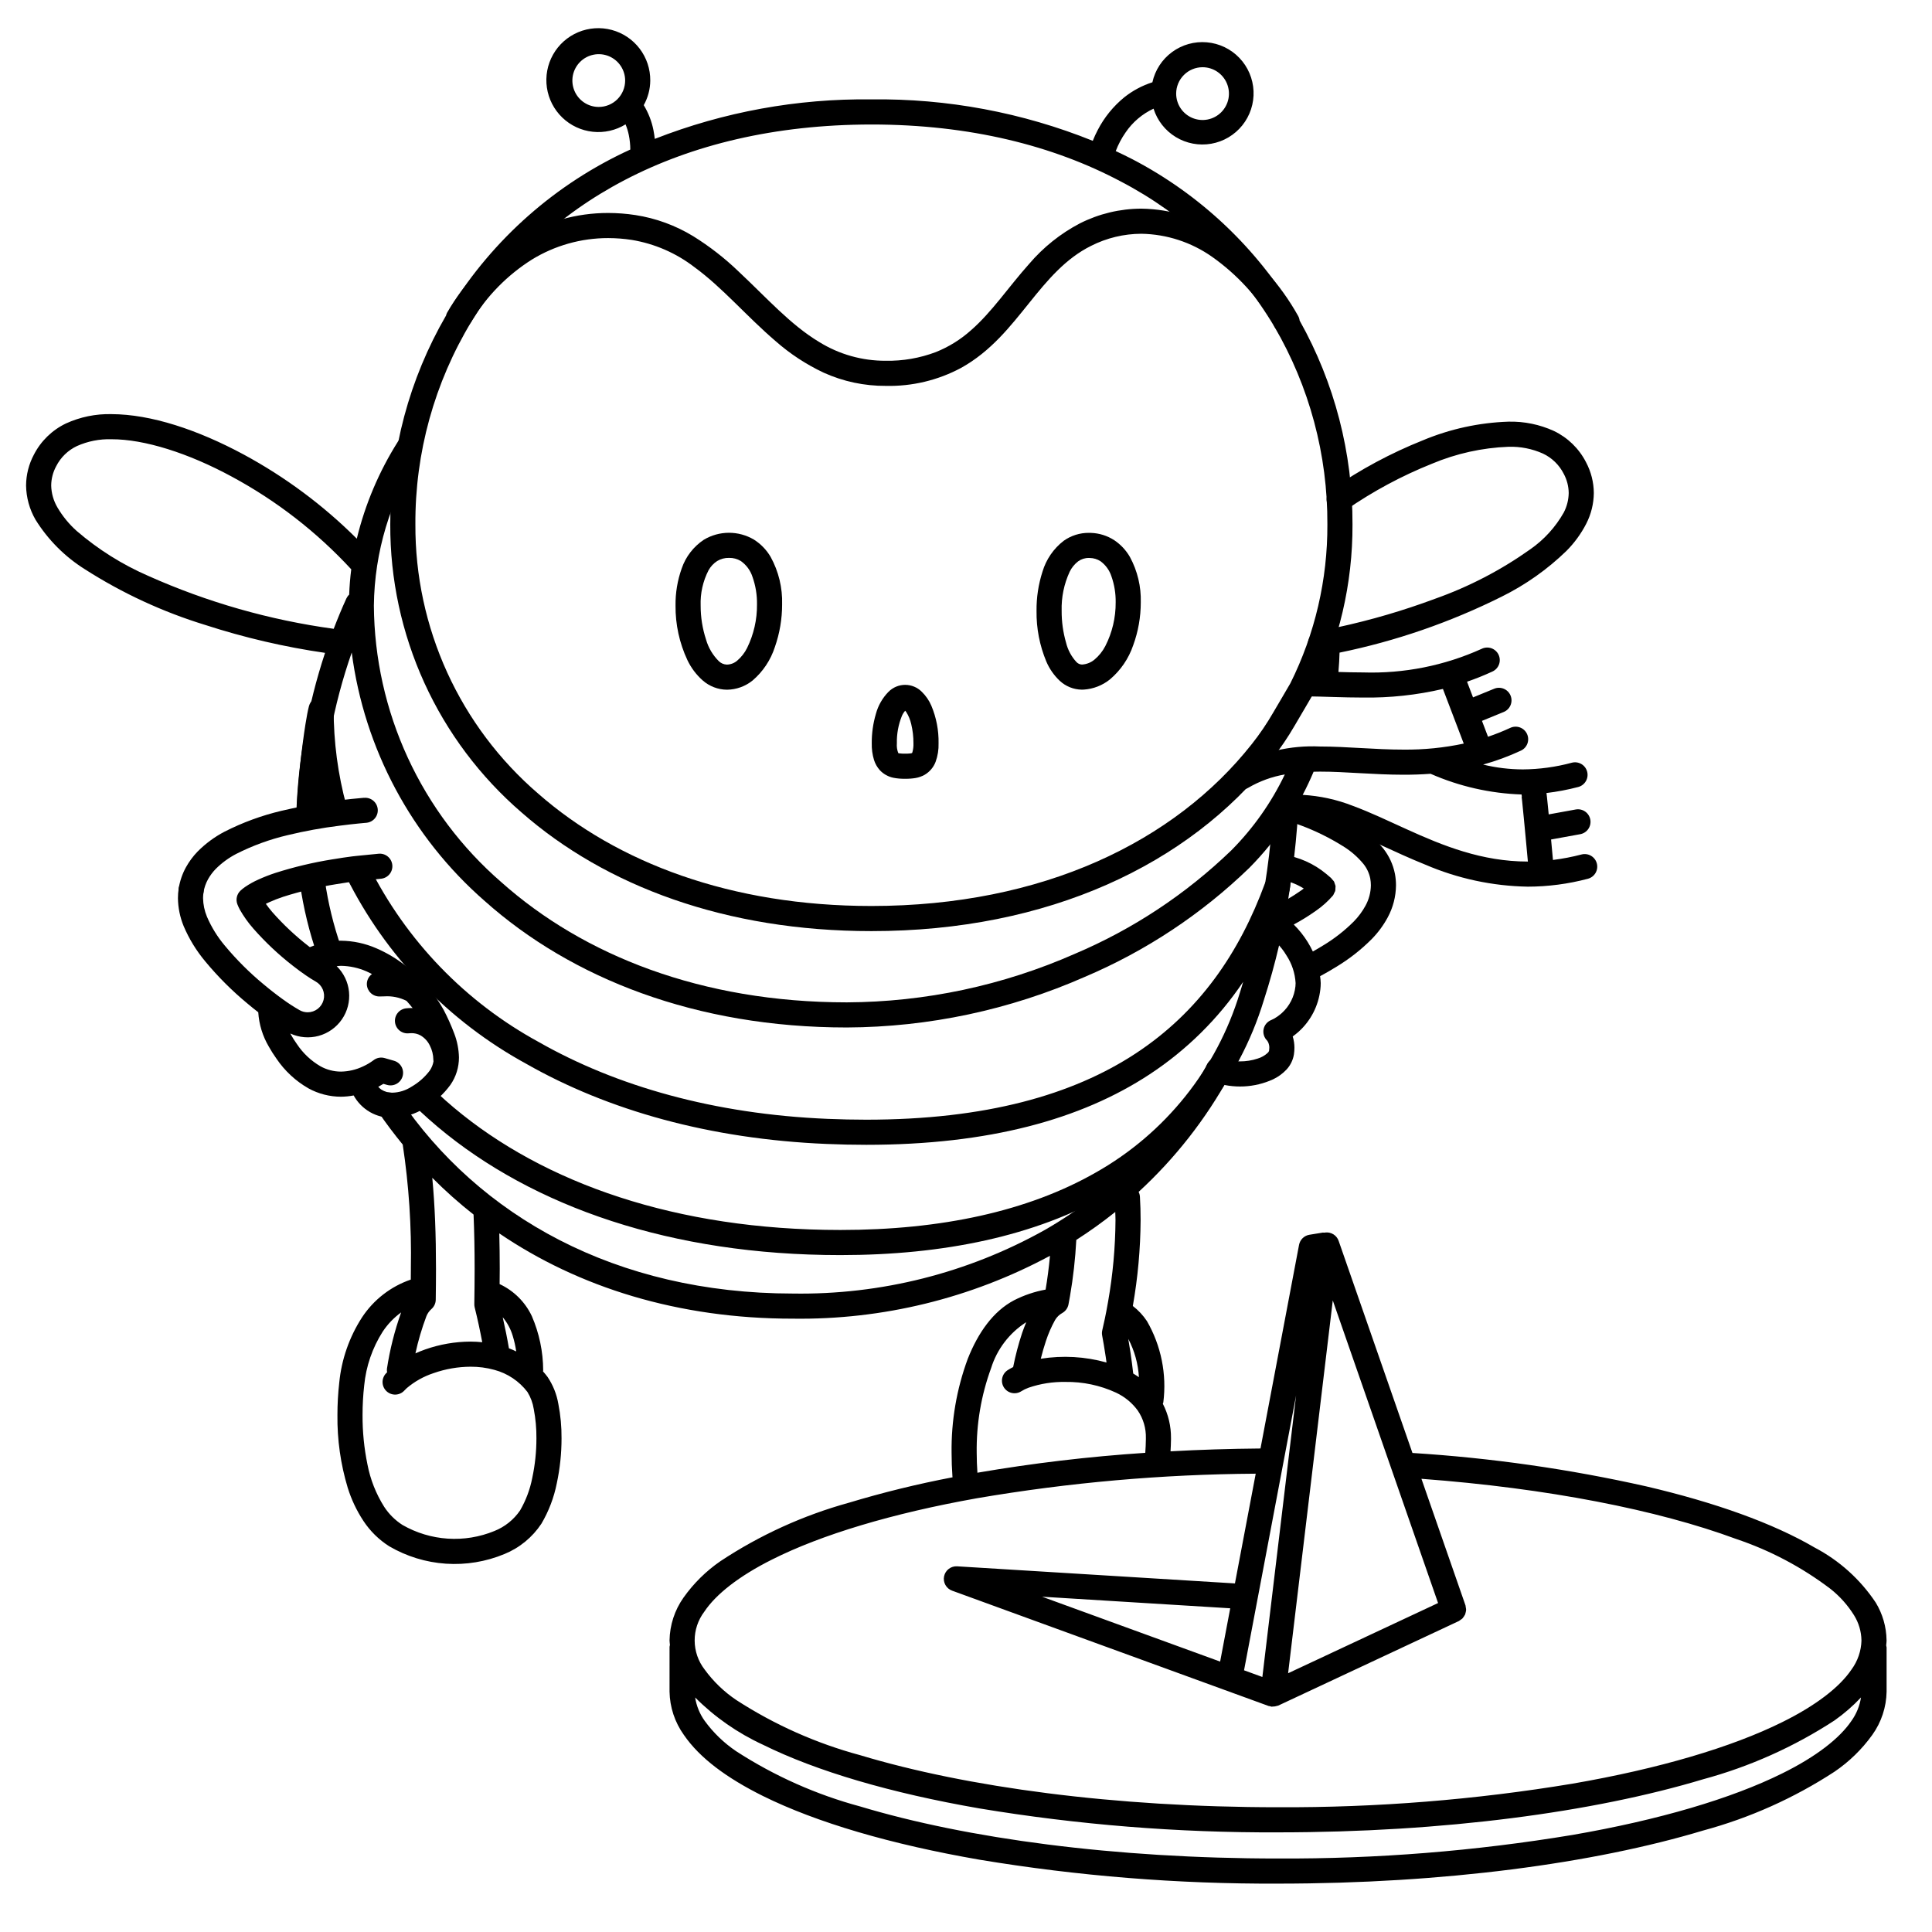 <svg width="200" height="200" viewBox="0 0 200 200" xmlns="http://www.w3.org/2000/svg"><g id="type=warning, mode=dark"><g id="Layer 11"><path id="Vector" d="M138.127 70.375C138.462 68.299 138.536 66.986 138.538 66.95C138.557 66.606 138.438 66.269 138.208 66.012C137.978 65.756 137.656 65.601 137.312 65.582C136.968 65.563 136.631 65.681 136.374 65.911C136.117 66.14 135.962 66.462 135.943 66.806L135.939 66.85C135.924 67.088 135.838 68.241 135.561 69.961C135.506 70.301 135.588 70.649 135.79 70.929C135.992 71.209 136.296 71.396 136.637 71.451C136.977 71.506 137.325 71.424 137.605 71.222C137.885 71.02 138.073 70.716 138.127 70.375L138.127 70.375Z"/><path id="Vector_2" d="M131.79 83.917C131.659 85.838 131.48 87.944 131.164 90.141C131.089 90.669 131.011 91.186 130.931 91.695C130.879 92.035 130.963 92.383 131.166 92.661C131.369 92.939 131.674 93.125 132.014 93.179C132.355 93.232 132.702 93.149 132.981 92.946C133.259 92.744 133.446 92.439 133.5 92.099C133.582 91.576 133.661 91.047 133.738 90.511C134.067 88.219 134.251 86.047 134.384 84.094C134.395 83.923 134.373 83.752 134.319 83.591C134.264 83.429 134.179 83.279 134.066 83.151C133.954 83.022 133.818 82.917 133.665 82.841C133.512 82.765 133.345 82.72 133.175 82.709C133.005 82.697 132.834 82.719 132.672 82.773C132.51 82.828 132.361 82.914 132.232 83.026C132.104 83.138 131.998 83.275 131.923 83.428C131.847 83.581 131.802 83.747 131.79 83.917L131.79 83.917Z"/><path id="Vector_3" d="M136.234 94.275L136.233 94.276L136.229 94.279L136.234 94.275Z"/><path id="Vector_4" d="M133.947 109.146L133.946 109.148V109.151L133.947 109.146Z"/><path id="Vector_5" d="M144.404 90.461L144.401 90.45L144.401 90.45C144.211 89.493 143.795 88.595 143.189 87.83L143.177 87.815C142.404 86.868 141.478 86.057 140.439 85.414L140.429 85.407C138.908 84.453 137.294 83.654 135.612 83.025L135.609 83.023C135.235 82.88 134.86 82.744 134.482 82.614C134.32 82.557 134.149 82.532 133.977 82.542C133.806 82.552 133.638 82.595 133.484 82.67C133.329 82.744 133.191 82.849 133.077 82.977C132.963 83.106 132.876 83.255 132.82 83.418C132.764 83.58 132.741 83.752 132.752 83.923C132.763 84.094 132.808 84.262 132.884 84.415C132.96 84.569 133.066 84.707 133.195 84.82C133.324 84.932 133.474 85.018 133.637 85.073C133.984 85.192 134.332 85.319 134.677 85.451C136.191 86.016 137.644 86.733 139.015 87.589C139.816 88.077 140.53 88.695 141.129 89.417C141.489 89.859 141.736 90.383 141.848 90.942C141.891 91.174 141.913 91.41 141.913 91.647C141.902 92.384 141.712 93.107 141.358 93.754C141.029 94.356 140.619 94.91 140.137 95.4C139.177 96.358 138.103 97.195 136.938 97.892C136.589 98.109 136.244 98.308 135.906 98.499C135.745 98.161 135.566 97.833 135.37 97.514C134.962 96.858 134.478 96.251 133.929 95.707C134.726 95.278 135.495 94.8 136.234 94.277C136.88 93.83 137.466 93.304 137.981 92.711L137.986 92.7L137.996 92.692C138.042 92.619 138.08 92.542 138.11 92.462C138.153 92.391 138.19 92.318 138.22 92.241C138.236 92.154 138.244 92.066 138.242 91.978C138.254 91.901 138.259 91.823 138.257 91.745C138.24 91.658 138.214 91.573 138.179 91.492C138.162 91.416 138.138 91.343 138.107 91.272C138.055 91.194 137.996 91.123 137.929 91.058C137.886 90.995 137.838 90.937 137.784 90.883L137.774 90.878L137.765 90.868C137.742 90.853 137.55 90.68 137.304 90.475C136.014 89.401 134.451 88.705 132.789 88.466C132.621 88.439 132.448 88.447 132.282 88.487C132.117 88.527 131.96 88.6 131.822 88.7C131.684 88.801 131.568 88.928 131.479 89.073C131.39 89.219 131.331 89.381 131.304 89.55C131.278 89.718 131.285 89.891 131.325 90.056C131.366 90.222 131.438 90.379 131.539 90.517C131.639 90.654 131.766 90.771 131.912 90.86C132.058 90.949 132.22 91.008 132.388 91.035H132.388C133.288 91.164 134.152 91.477 134.926 91.954C134.939 91.963 134.95 91.971 134.963 91.979C134.881 92.042 134.802 92.105 134.716 92.166L134.711 92.169C133.766 92.83 132.771 93.417 131.735 93.925C131.283 94.296 130.793 94.617 130.272 94.881C130.116 95.189 130.089 95.546 130.196 95.873C130.304 96.201 130.537 96.472 130.844 96.628H130.844C131.803 97.164 132.603 97.944 133.163 98.888C133.732 99.748 134.063 100.744 134.121 101.773C134.121 101.885 134.115 101.997 134.102 102.108C133.991 103.168 133.492 104.149 132.702 104.864C132.457 105.085 132.189 105.279 131.902 105.441C131.798 105.5 131.716 105.539 131.666 105.562L131.617 105.583L131.614 105.585L131.614 105.586C131.411 105.664 131.23 105.791 131.089 105.957C130.948 106.123 130.851 106.322 130.808 106.535C130.764 106.748 130.775 106.969 130.84 107.177C130.904 107.385 131.02 107.573 131.177 107.724L131.173 107.727C131.22 107.785 131.26 107.849 131.289 107.918C131.365 108.091 131.403 108.279 131.399 108.468C131.399 108.567 131.391 108.667 131.375 108.765L131.375 108.77C131.353 108.85 131.309 108.922 131.248 108.977C130.945 109.262 130.578 109.472 130.179 109.588C129.592 109.781 128.978 109.878 128.36 109.875C127.746 109.88 127.136 109.779 126.556 109.577C126.396 109.517 126.225 109.489 126.053 109.496C125.882 109.502 125.714 109.543 125.558 109.615C125.402 109.686 125.262 109.788 125.146 109.915C125.03 110.041 124.94 110.189 124.881 110.35C124.823 110.511 124.796 110.682 124.804 110.853C124.812 111.025 124.853 111.193 124.926 111.348C124.999 111.503 125.102 111.642 125.229 111.758C125.356 111.873 125.505 111.962 125.666 112.019C127.675 112.717 129.877 112.611 131.809 111.722C132.317 111.479 132.776 111.145 133.163 110.736C133.578 110.298 133.851 109.744 133.947 109.148C133.981 108.923 133.998 108.696 133.999 108.468C134 108.07 133.94 107.674 133.822 107.293C134.039 107.137 134.248 106.969 134.447 106.79C135.698 105.657 136.492 104.106 136.681 102.429L136.682 102.427C136.708 102.21 136.721 101.992 136.721 101.773C136.713 101.533 136.691 101.293 136.656 101.055C137.181 100.771 137.738 100.455 138.311 100.1L138.316 100.097C139.663 99.287 140.905 98.314 142.013 97.2L142.018 97.195C142.664 96.534 143.215 95.785 143.655 94.971C144.208 93.95 144.502 92.81 144.513 91.649V91.648C144.513 91.25 144.476 90.852 144.404 90.461Z"/><path id="Vector_6" d="M195.3 169.81C195.3 169.802 195.295 169.796 195.295 169.788C195.276 168.414 194.888 167.07 194.173 165.896C192.58 163.503 190.411 161.548 187.866 160.21C183.548 157.684 177.584 155.546 170.398 153.864C162.442 152.076 154.356 150.922 146.217 150.411L138.575 128.452C138.479 128.175 138.291 127.939 138.042 127.781C137.794 127.624 137.5 127.556 137.208 127.587C137.186 127.59 137.168 127.601 137.147 127.604C137.079 127.596 137.01 127.593 136.941 127.596L135.548 127.822C135.284 127.865 135.04 127.988 134.849 128.174C134.658 128.361 134.529 128.601 134.478 128.863L130.486 149.947C127.316 149.975 124.212 150.072 121.173 150.239C121.197 149.835 121.216 149.426 121.221 149.002V148.997L121.221 148.881C121.233 147.641 120.943 146.417 120.375 145.315C120.395 145.269 120.413 145.223 120.427 145.175C120.796 142.258 120.199 139.301 118.729 136.756L118.727 136.754C118.33 136.158 117.838 135.631 117.27 135.195C117.788 132.26 118.058 129.286 118.076 126.306C118.076 125.513 118.054 124.705 118.005 123.886C117.994 123.711 117.948 123.541 117.87 123.384C121.642 119.916 124.824 115.855 127.288 111.362C127.453 111.06 127.492 110.705 127.395 110.374C127.298 110.043 127.074 109.765 126.773 109.599C126.471 109.434 126.115 109.395 125.785 109.491C125.454 109.587 125.175 109.81 125.009 110.112L125.009 110.112C121.084 117.298 115.248 123.257 108.146 127.332C100.189 131.782 91.197 134.051 82.081 133.908C63.722 133.897 49.585 125.896 41.329 113.671C41.136 113.386 40.837 113.188 40.499 113.122C40.161 113.057 39.81 113.128 39.524 113.321C39.238 113.513 39.041 113.812 38.975 114.15C38.909 114.489 38.981 114.839 39.173 115.125C39.956 116.287 40.807 117.399 41.69 118.486C42.33 122.717 42.612 126.994 42.533 131.272L42.534 131.34H42.534C42.534 131.703 42.527 132.091 42.525 132.462C40.448 133.174 38.667 134.557 37.464 136.393C36.16 138.418 35.356 140.723 35.12 143.12C34.993 144.237 34.93 145.361 34.931 146.486C34.901 149.033 35.26 151.57 35.995 154.009C36.372 155.221 36.917 156.375 37.615 157.436C38.311 158.496 39.225 159.395 40.297 160.073C42.086 161.118 44.093 161.734 46.161 161.873C48.228 162.012 50.3 161.67 52.214 160.875C53.776 160.238 55.11 159.145 56.042 157.739L56.043 157.738C56.807 156.442 57.347 155.027 57.639 153.552C57.967 152.019 58.132 150.456 58.13 148.889C58.139 147.695 58.029 146.504 57.8 145.334C57.63 144.334 57.249 143.382 56.684 142.541L56.682 142.539C56.532 142.338 56.375 142.148 56.212 141.966C56.221 141.927 56.227 141.888 56.231 141.849L56.23 141.849C56.221 139.923 55.822 138.018 55.058 136.25C54.369 134.786 53.187 133.611 51.72 132.929C51.724 132.4 51.733 131.861 51.733 131.34C51.733 130.097 51.716 128.881 51.687 127.68C59.888 133.255 70.199 136.515 82.081 136.508C91.362 136.637 100.522 134.397 108.695 129.999C108.575 131.285 108.412 132.481 108.241 133.499C107.102 133.707 106.001 134.08 104.97 134.606C102.824 135.74 101.261 137.935 100.177 140.678C99.028 143.795 98.462 147.096 98.508 150.417C98.508 151.21 98.537 152.015 98.595 152.831V152.828C98.597 152.863 98.607 152.895 98.609 152.929C94.99 153.619 91.41 154.497 87.882 155.56C83.158 156.864 78.669 158.906 74.582 161.61C73.094 162.634 71.798 163.913 70.754 165.388C69.84 166.684 69.337 168.225 69.311 169.81C69.311 169.969 69.34 170.123 69.351 170.28C69.332 170.344 69.319 170.408 69.312 170.474L69.311 175.118C69.338 176.724 69.854 178.285 70.789 179.592C72.438 182.001 75.246 184.063 78.966 185.914C84.55 188.678 92.246 190.929 101.375 192.512C111.597 194.209 121.944 195.038 132.306 194.992C149.451 194.99 164.97 192.907 176.305 189.497C181.13 188.193 185.72 186.137 189.906 183.407C191.425 182.375 192.751 181.084 193.822 179.592C194.757 178.285 195.273 176.724 195.3 175.118V170.54C195.292 170.468 195.277 170.396 195.257 170.326C195.269 170.154 195.3 169.984 195.3 169.81ZM44.141 136.252C44.257 135.962 44.441 135.703 44.676 135.498C44.81 135.378 44.917 135.232 44.992 135.068C45.066 134.905 45.106 134.728 45.108 134.548C45.123 133.459 45.134 132.385 45.134 131.34L45.133 131.306H45.133V131.272C45.133 127.895 45.022 124.793 44.748 121.924C46.094 123.279 47.522 124.55 49.023 125.731C49.099 127.54 49.133 129.406 49.133 131.341C49.133 132.536 49.119 133.765 49.101 135.014C49.1 135.126 49.113 135.238 49.14 135.347C49.452 136.596 49.702 137.787 49.922 138.946C49.518 138.907 49.113 138.882 48.71 138.882C47.113 138.888 45.529 139.162 44.023 139.692C43.673 139.816 43.334 139.952 43.005 140.1C43.289 138.791 43.669 137.505 44.141 136.252ZM53.086 138.317C53.244 138.834 53.362 139.364 53.438 139.9C53.19 139.78 52.939 139.671 52.684 139.574C52.508 138.538 52.288 137.461 52.041 136.36C52.521 136.933 52.877 137.599 53.086 138.317ZM54.6 144.097C54.933 144.636 55.155 145.236 55.254 145.862C55.447 146.859 55.539 147.873 55.53 148.889C55.532 150.269 55.387 151.646 55.099 152.996C54.869 154.179 54.444 155.314 53.84 156.357C53.185 157.319 52.256 158.063 51.173 158.492C49.645 159.119 47.994 159.388 46.346 159.279C44.698 159.17 43.097 158.686 41.665 157.863C40.907 157.378 40.261 156.737 39.77 155.983C38.924 154.641 38.336 153.153 38.038 151.595C37.692 149.914 37.522 148.202 37.531 146.486C37.53 145.461 37.587 144.436 37.702 143.417C37.893 141.436 38.549 139.528 39.618 137.849C40.132 137.077 40.778 136.403 41.526 135.858C40.85 137.752 40.358 139.707 40.055 141.695C40.043 141.817 40.049 141.94 40.072 142.061C40.028 142.106 39.981 142.148 39.938 142.195C39.824 142.321 39.735 142.469 39.678 142.63C39.62 142.791 39.595 142.961 39.603 143.132C39.62 143.476 39.773 143.8 40.028 144.031C40.284 144.263 40.621 144.383 40.965 144.367C41.309 144.35 41.633 144.197 41.865 143.941C41.935 143.864 42.003 143.796 42.1 143.706C42.919 143.01 43.866 142.48 44.887 142.145C46.116 141.712 47.408 141.488 48.71 141.482C49.545 141.476 50.376 141.586 51.181 141.808C52.543 142.172 53.745 142.977 54.6 144.097ZM137.969 134.621L148.869 165.946L133.345 173.213L137.969 134.621ZM134.172 144.452L130.68 173.6L128.783 172.909L134.172 144.452ZM117.899 142.567C117.707 142.434 117.512 142.308 117.311 142.189C117.226 141.437 117.131 140.722 117.036 140.079V140.077C116.954 139.523 116.873 139.031 116.799 138.601C117.446 139.829 117.822 141.181 117.899 142.567ZM108.277 138.809C108.523 138.061 108.839 137.338 109.22 136.649C109.4 136.343 109.66 136.091 109.971 135.92C110.136 135.826 110.278 135.699 110.388 135.545C110.498 135.392 110.573 135.216 110.609 135.03C110.66 134.764 110.712 134.483 110.765 134.178L110.765 134.177C111.098 132.251 111.316 130.308 111.418 128.356C112.812 127.463 114.159 126.497 115.451 125.462C115.458 125.742 115.476 126.028 115.476 126.305C115.457 129.141 115.2 131.969 114.706 134.761C114.481 136.059 114.258 137.073 114.107 137.709C114.065 137.886 114.061 138.07 114.094 138.249C114.192 138.771 114.327 139.538 114.464 140.459V140.458C114.491 140.645 114.519 140.849 114.546 141.046C112.332 140.427 110.011 140.294 107.741 140.657C107.904 140.013 108.081 139.39 108.277 138.809V138.809ZM102.598 141.628C103.204 139.687 104.469 138.019 106.173 136.911C106.191 136.901 106.214 136.895 106.232 136.886C106.086 137.241 105.945 137.598 105.818 137.964L105.815 137.973C105.43 139.134 105.118 140.318 104.882 141.518C104.688 141.613 104.499 141.72 104.317 141.836C104.027 142.023 103.823 142.317 103.751 142.654C103.678 142.991 103.742 143.344 103.929 143.633C104.116 143.923 104.41 144.127 104.747 144.199C105.084 144.272 105.437 144.208 105.726 144.021C105.961 143.874 106.211 143.752 106.471 143.658L106.484 143.653C107.705 143.236 108.988 143.035 110.278 143.057C112.093 143.028 113.891 143.408 115.538 144.17C116.427 144.588 117.196 145.221 117.777 146.013C118.353 146.856 118.649 147.86 118.621 148.881L118.621 148.979V148.975C118.616 149.472 118.592 149.943 118.558 150.397C112.734 150.78 106.934 151.467 101.181 152.455C101.136 151.767 101.108 151.086 101.108 150.417C101.063 147.421 101.568 144.442 102.598 141.628L102.598 141.628ZM191.671 178.13C190.444 179.953 187.985 181.861 184.491 183.584C179.255 186.182 171.75 188.402 162.793 189.95C152.717 191.621 142.519 192.438 132.306 192.392C115.377 192.394 100.049 190.319 89.056 187.007C84.503 185.782 80.17 183.852 76.213 181.289C74.946 180.435 73.838 179.366 72.94 178.13C72.431 177.415 72.096 176.591 71.962 175.723C73.989 177.753 76.361 179.406 78.966 180.607C84.55 183.371 92.246 185.622 101.375 187.205C111.597 188.902 121.944 189.731 132.306 189.685C149.45 189.683 164.969 187.6 176.305 184.19C181.13 182.885 185.719 180.83 189.906 178.1C190.898 177.4 191.818 176.602 192.649 175.718C192.516 176.587 192.181 177.414 191.671 178.13ZM191.671 172.823C190.444 174.646 187.985 176.554 184.491 178.277C179.255 180.875 171.75 183.095 162.793 184.643C152.717 186.314 142.519 187.131 132.306 187.085C115.377 187.087 100.049 185.012 89.056 181.7C84.503 180.475 80.17 178.545 76.213 175.981C74.946 175.128 73.838 174.059 72.94 172.823C72.278 171.967 71.916 170.917 71.911 169.834C71.906 168.752 72.259 167.699 72.913 166.837C74.109 165.038 76.505 163.154 79.915 161.446C85.026 158.872 92.362 156.66 101.132 155.098C110.667 153.469 120.319 152.618 129.992 152.556L127.84 163.915L99.084 162.145C98.772 162.125 98.463 162.219 98.215 162.409C97.967 162.598 97.795 162.871 97.731 163.177C97.667 163.483 97.716 163.802 97.868 164.075C98.02 164.348 98.265 164.557 98.559 164.664L131.33 176.605C131.38 176.615 131.43 176.623 131.481 176.628C131.527 176.646 131.573 176.661 131.621 176.674C131.656 176.678 131.689 176.664 131.725 176.666C131.896 176.666 132.066 176.639 132.229 176.585C132.261 176.573 132.295 176.575 132.326 176.561L151.033 167.804C151.087 167.77 151.138 167.732 151.186 167.691C151.261 167.646 151.331 167.594 151.396 167.536C151.501 167.409 151.593 167.272 151.67 167.127C151.698 167.05 151.719 166.971 151.732 166.891C151.754 166.81 151.767 166.728 151.771 166.644C151.768 166.559 151.757 166.475 151.737 166.392C151.733 166.327 151.724 166.263 151.71 166.199L147.147 153.085C160.203 154.062 171.596 156.304 179.722 159.312C183.239 160.492 186.541 162.239 189.495 164.484C190.457 165.247 191.282 166.17 191.931 167.213C192.417 167.994 192.682 168.891 192.697 169.81L192.699 169.821C192.67 170.903 192.311 171.95 191.671 172.823ZM127.353 166.49L126.308 172.007L107.874 165.291L127.353 166.49Z"/><path id="Vector_7" d="M33.626 91.121C33.602 90.952 33.545 90.789 33.458 90.642C33.371 90.495 33.256 90.366 33.12 90.263C32.983 90.161 32.827 90.086 32.661 90.044C32.496 90.001 32.324 89.992 32.154 90.016C31.985 90.04 31.822 90.098 31.675 90.185C31.528 90.272 31.4 90.388 31.297 90.525C31.195 90.662 31.121 90.818 31.079 90.983C31.037 91.149 31.028 91.322 31.053 91.491H31.052C31.413 94.014 32.017 96.496 32.856 98.902C32.97 99.227 33.209 99.493 33.519 99.642C33.83 99.792 34.187 99.812 34.512 99.698C34.837 99.584 35.104 99.346 35.254 99.036C35.403 98.726 35.424 98.369 35.311 98.044C34.526 95.796 33.962 93.478 33.626 91.121Z"/><path id="Vector_8" d="M35.867 83.425L35.867 83.425C34.98 80.165 34.535 76.802 34.541 73.425C34.541 73.109 34.426 72.804 34.218 72.566C34.009 72.329 33.721 72.176 33.407 72.136C33.094 72.095 32.776 72.171 32.514 72.347C32.252 72.524 32.064 72.79 31.984 73.096C31.861 73.57 31.741 74.211 31.614 75.01C31.236 77.395 30.824 81.109 30.685 84.131C30.677 84.302 30.703 84.472 30.761 84.633C30.819 84.793 30.908 84.941 31.023 85.067C31.139 85.193 31.277 85.296 31.432 85.368C31.587 85.44 31.754 85.482 31.924 85.49C32.095 85.497 32.266 85.471 32.426 85.413C32.587 85.355 32.734 85.266 32.86 85.151C32.986 85.036 33.089 84.897 33.161 84.743C33.233 84.588 33.275 84.421 33.283 84.25C33.288 84.132 33.298 84.002 33.304 83.88C33.324 83.956 33.338 84.034 33.358 84.11C33.45 84.442 33.669 84.725 33.968 84.895C34.268 85.066 34.623 85.111 34.955 85.02C35.287 84.929 35.57 84.71 35.741 84.411C35.912 84.112 35.957 83.757 35.867 83.425L35.867 83.425Z"/><path id="Vector_9" d="M132.456 90.358C132.156 90.315 131.852 90.38 131.595 90.54C131.339 90.701 131.148 90.947 131.055 91.235C131.027 91.276 131.001 91.318 130.977 91.362H130.977C128.305 98.665 124.121 104.738 117.578 109.044C111.033 113.346 102.046 115.908 89.68 115.91C88.378 115.91 87.04 115.881 85.664 115.824C73.948 115.332 63.831 112.457 55.774 107.872C48.183 103.739 42.044 97.375 38.187 89.64C38.037 89.329 37.771 89.09 37.446 88.976C37.12 88.862 36.763 88.881 36.452 89.03C36.142 89.18 35.903 89.446 35.788 89.771C35.674 90.096 35.694 90.454 35.843 90.765C39.929 98.977 46.437 105.737 54.489 110.131C62.953 114.948 73.479 117.914 85.555 118.421C86.966 118.481 88.341 118.51 89.68 118.51C102.394 118.511 111.931 115.868 119.006 111.216C122.839 108.7 126.132 105.444 128.692 101.64C128.577 102.012 128.476 102.388 128.354 102.758L128.351 102.765C125.957 110.664 120.607 117.336 113.417 121.389C106.388 125.4 97.399 127.328 86.999 127.327C85.948 127.327 84.883 127.307 83.804 127.268C67.319 126.671 54.054 121.366 45.279 113.15C45.154 113.032 45.008 112.941 44.848 112.881C44.688 112.82 44.518 112.792 44.347 112.797C44.176 112.803 44.008 112.842 43.852 112.913C43.697 112.983 43.556 113.084 43.44 113.209C43.323 113.333 43.232 113.48 43.172 113.64C43.111 113.8 43.084 113.97 43.09 114.141C43.095 114.312 43.135 114.48 43.206 114.636C43.277 114.791 43.377 114.931 43.502 115.048L43.502 115.048C52.833 123.778 66.726 129.252 83.71 129.867C84.819 129.907 85.916 129.927 86.999 129.927C97.713 129.926 107.151 127.952 114.704 123.648C122.454 119.272 128.224 112.085 130.822 103.573C132.061 99.745 132.973 95.819 133.548 91.836C133.599 91.495 133.513 91.148 133.308 90.871C133.103 90.593 132.797 90.409 132.456 90.358Z"/><path id="Vector_10" d="M130.822 103.575L130.825 103.568L130.823 103.573L130.822 103.575Z"/><path id="Vector_11" d="M134.157 32.485C130.109 25.684 124.248 20.144 117.23 16.485C116.67 16.187 116.081 15.918 115.501 15.64C115.761 14.957 116.103 14.309 116.521 13.71C117.246 12.644 118.246 11.793 119.415 11.249C119.801 12.476 120.62 13.521 121.719 14.188C122.819 14.856 124.123 15.101 125.39 14.878C126.657 14.655 127.799 13.979 128.604 12.976C129.409 11.973 129.822 10.711 129.766 9.426C129.709 8.141 129.188 6.921 128.298 5.992C127.408 5.063 126.211 4.49 124.929 4.379C123.648 4.268 122.37 4.626 121.333 5.388C120.296 6.149 119.572 7.262 119.295 8.518C118.238 8.856 117.25 9.384 116.381 10.076C115.248 11.002 114.316 12.149 113.643 13.448C113.449 13.815 113.276 14.192 113.124 14.578C105.845 11.646 98.057 10.188 90.21 10.288C82.541 10.192 74.925 11.581 67.783 14.377C67.752 14.102 67.712 13.805 67.645 13.474C67.465 12.559 67.124 11.683 66.64 10.886C67.076 10.108 67.309 9.232 67.315 8.34C67.325 7.148 66.939 5.986 66.217 5.037C65.495 4.088 64.478 3.406 63.326 3.098C62.174 2.79 60.952 2.873 59.853 3.335C58.754 3.797 57.839 4.611 57.253 5.65C56.667 6.688 56.443 7.892 56.615 9.072C56.788 10.252 57.348 11.341 58.207 12.168C59.066 12.995 60.175 13.513 61.361 13.64C62.546 13.768 63.741 13.498 64.756 12.873C64.906 13.234 65.02 13.609 65.097 13.992C65.194 14.473 65.245 14.962 65.249 15.453L65.249 15.481C57.551 19.002 51.064 24.717 46.6 31.909C46.422 32.203 46.367 32.556 46.448 32.89C46.529 33.225 46.739 33.514 47.032 33.693C47.326 33.873 47.679 33.929 48.014 33.849C48.348 33.769 48.638 33.559 48.818 33.266L48.818 33.266C56.123 21.354 70.105 12.903 90.21 12.888C100.41 12.889 109.037 15.079 116.011 18.781C122.606 22.215 128.114 27.418 131.918 33.806C132.094 34.102 132.379 34.315 132.713 34.4C133.046 34.485 133.399 34.435 133.695 34.26C133.991 34.086 134.206 33.801 134.293 33.468C134.379 33.136 134.331 32.782 134.157 32.485ZM124.489 6.959C125.029 6.959 125.557 7.119 126.006 7.42C126.455 7.72 126.805 8.147 127.012 8.646C127.218 9.145 127.272 9.694 127.167 10.224C127.061 10.754 126.801 11.24 126.419 11.622C126.037 12.004 125.55 12.264 125.02 12.37C124.49 12.475 123.941 12.421 123.442 12.214C122.943 12.007 122.516 11.657 122.216 11.208C121.916 10.758 121.756 10.23 121.756 9.69C121.757 8.966 122.046 8.272 122.558 7.76C123.07 7.247 123.764 6.96 124.489 6.959L124.489 6.959ZM61.983 11.071C61.443 11.071 60.914 10.911 60.465 10.611C60.016 10.31 59.666 9.884 59.46 9.385C59.253 8.885 59.199 8.336 59.304 7.806C59.41 7.277 59.67 6.79 60.052 6.408C60.434 6.026 60.921 5.766 61.451 5.661C61.981 5.555 62.53 5.609 63.029 5.816C63.528 6.023 63.955 6.373 64.255 6.822C64.555 7.272 64.715 7.8 64.715 8.34C64.714 9.064 64.426 9.758 63.914 10.271C63.401 10.783 62.707 11.07 61.983 11.071Z"/><path id="Vector_12" d="M78.043 55.857C77.257 55.394 76.362 55.15 75.45 55.153C74.537 55.156 73.643 55.405 72.861 55.874C71.788 56.586 70.981 57.634 70.567 58.854C70.129 60.087 69.913 61.388 69.931 62.697C69.914 64.641 70.333 66.564 71.156 68.325C71.537 69.131 72.079 69.852 72.748 70.442C73.439 71.048 74.324 71.388 75.243 71.399H75.267C76.228 71.386 77.157 71.051 77.905 70.447C78.982 69.527 79.782 68.325 80.216 66.977C80.713 65.559 80.966 64.068 80.964 62.566C81.013 60.853 80.604 59.157 79.779 57.655C79.353 56.925 78.757 56.308 78.043 55.857ZM77.341 67.074C77.089 67.583 76.735 68.034 76.302 68.4C76.007 68.65 75.636 68.79 75.251 68.799H75.243C74.936 68.788 74.644 68.665 74.422 68.453C73.79 67.83 73.33 67.055 73.087 66.201C72.717 65.07 72.529 63.887 72.531 62.697C72.485 61.426 72.766 60.165 73.348 59.034C73.562 58.65 73.866 58.323 74.234 58.082C74.607 57.855 75.037 57.741 75.473 57.753C75.897 57.742 76.316 57.852 76.68 58.071C77.254 58.47 77.68 59.045 77.895 59.71C78.221 60.626 78.38 61.594 78.364 62.566C78.379 64.128 78.029 65.672 77.341 67.074L77.341 67.074Z"/><path id="Vector_13" d="M116.971 57.661C116.57 56.963 116.014 56.367 115.345 55.92C114.625 55.454 113.792 55.193 112.935 55.165L112.726 55.161C111.791 55.153 110.877 55.441 110.115 55.982C109.064 56.791 108.295 57.911 107.917 59.182C107.495 60.492 107.288 61.86 107.302 63.236C107.277 65.036 107.622 66.822 108.316 68.484C108.635 69.233 109.106 69.909 109.698 70.47C110.321 71.054 111.141 71.383 111.995 71.393L112.193 71.387L112.195 71.387C113.182 71.322 114.124 70.955 114.895 70.336C116.008 69.397 116.843 68.172 117.31 66.793C117.829 65.372 118.094 63.87 118.093 62.357C118.138 60.721 117.751 59.101 116.971 57.661ZM114.422 66.882C114.143 67.422 113.758 67.9 113.291 68.289C112.936 68.583 112.498 68.759 112.038 68.792L111.995 68.793C111.782 68.784 111.581 68.692 111.436 68.536C110.912 67.971 110.542 67.281 110.359 66.532C110.05 65.461 109.896 64.351 109.902 63.236C109.862 61.839 110.147 60.451 110.734 59.183C110.94 58.759 111.244 58.389 111.619 58.102C111.941 57.872 112.33 57.752 112.726 57.761L112.828 57.763C113.217 57.77 113.596 57.886 113.923 58.097C114.455 58.486 114.851 59.032 115.054 59.66C115.359 60.526 115.508 61.439 115.494 62.357C115.505 63.93 115.138 65.482 114.422 66.882Z"/><path id="Vector_14" d="M95.427 71.617C95.202 71.389 94.933 71.207 94.637 71.084C94.341 70.96 94.023 70.896 93.702 70.896C93.381 70.896 93.063 70.96 92.767 71.084C92.471 71.207 92.202 71.389 91.976 71.617C91.351 72.255 90.9 73.044 90.67 73.907C90.379 74.893 90.236 75.916 90.244 76.944C90.229 77.531 90.309 78.118 90.48 78.68C90.603 79.067 90.806 79.424 91.077 79.727C91.453 80.13 91.945 80.405 92.485 80.515C92.886 80.593 93.294 80.627 93.702 80.617C94.061 80.624 94.42 80.599 94.774 80.541C95.108 80.485 95.429 80.37 95.724 80.204C96.242 79.898 96.641 79.426 96.854 78.864C97.077 78.249 97.181 77.597 97.16 76.944C97.184 75.607 96.929 74.281 96.411 73.049C96.18 72.512 95.846 72.025 95.427 71.617ZM94.457 77.852L94.415 77.953L94.413 77.956C94.362 77.975 94.309 77.987 94.255 77.992C94.071 78.012 93.887 78.021 93.702 78.017C93.497 78.023 93.291 78.012 93.087 77.985L92.994 77.962L92.99 77.961C92.863 77.638 92.813 77.29 92.844 76.944C92.822 75.979 92.998 75.019 93.359 74.124C93.443 73.924 93.559 73.738 93.703 73.575C93.743 73.616 93.78 73.66 93.812 73.707C94.056 74.093 94.231 74.518 94.33 74.964C94.487 75.612 94.564 76.277 94.56 76.944C94.572 77.25 94.537 77.556 94.457 77.852L94.457 77.852Z"/><path id="Vector_15" d="M19.782 92.175H21.082V92.173C21.083 92.002 21.049 91.833 20.984 91.675C20.919 91.516 20.824 91.373 20.703 91.252C20.582 91.131 20.439 91.034 20.281 90.969C20.123 90.903 19.953 90.87 19.782 90.87C19.611 90.87 19.442 90.903 19.284 90.969C19.126 91.034 18.983 91.131 18.862 91.252C18.741 91.373 18.645 91.516 18.58 91.675C18.515 91.833 18.482 92.002 18.482 92.173V92.175C18.482 92.346 18.515 92.516 18.58 92.674C18.645 92.832 18.741 92.976 18.862 93.097C18.983 93.218 19.126 93.314 19.284 93.379C19.442 93.445 19.611 93.479 19.782 93.479C19.953 93.479 20.123 93.445 20.281 93.379C20.439 93.314 20.582 93.218 20.703 93.097C20.824 92.976 20.919 92.832 20.984 92.674C21.049 92.516 21.083 92.346 21.082 92.175V92.173C21.083 92.002 21.049 91.833 20.984 91.675C20.919 91.516 20.824 91.373 20.703 91.252C20.582 91.131 20.439 91.034 20.281 90.969C20.123 90.903 19.953 90.87 19.782 90.87C19.611 90.87 19.442 90.903 19.284 90.969C19.126 91.034 18.983 91.131 18.862 91.252C18.741 91.373 18.645 91.516 18.58 91.675C18.515 91.833 18.482 92.002 18.482 92.173V92.175C18.482 92.346 18.515 92.516 18.58 92.674C18.645 92.832 18.741 92.976 18.862 93.097C18.983 93.218 19.126 93.314 19.284 93.379C19.442 93.445 19.611 93.479 19.782 93.479C19.953 93.479 20.123 93.445 20.281 93.379C20.439 93.314 20.582 93.218 20.703 93.097C20.824 92.976 20.919 92.832 20.984 92.674C21.049 92.516 21.083 92.346 21.082 92.175H19.782Z"/><path id="Vector_16" d="M47.021 106.982C46.706 106.148 46.341 105.334 45.928 104.544C44.952 102.781 43.624 101.236 42.026 100.007C41.088 99.258 40.054 98.638 38.952 98.163C37.798 97.661 36.554 97.395 35.295 97.382C34.396 97.381 33.504 97.532 32.655 97.828C32.484 97.887 32.281 97.967 32.078 98.049C32.037 98.018 31.998 97.99 31.957 97.958L31.954 97.955C30.59 96.899 29.329 95.716 28.189 94.421L28.186 94.418C27.93 94.12 27.704 93.826 27.519 93.564C27.615 93.515 27.719 93.466 27.827 93.416C28.321 93.192 28.826 92.995 29.341 92.827L29.348 92.824C31.132 92.26 32.956 91.827 34.803 91.53C35.622 91.392 36.324 91.294 36.814 91.23C36.835 91.227 37.04 91.205 37.286 91.18C37.662 91.142 38.18 91.091 38.616 91.047C38.834 91.026 39.032 91.006 39.182 90.992C39.336 90.976 39.423 90.968 39.477 90.962C39.817 90.92 40.127 90.745 40.34 90.475C40.552 90.206 40.649 89.863 40.609 89.522C40.57 89.181 40.398 88.87 40.129 88.655C39.861 88.441 39.519 88.342 39.178 88.379C39.177 88.379 38.992 88.398 38.76 88.421C38.404 88.456 37.891 88.507 37.442 88.551C37.217 88.574 37.009 88.595 36.843 88.612C36.673 88.63 36.563 88.641 36.479 88.652C35.965 88.719 35.23 88.821 34.371 88.966C32.391 89.285 30.436 89.751 28.524 90.359C27.917 90.557 27.322 90.789 26.741 91.054C26.265 91.265 25.809 91.519 25.379 91.813L25.378 91.812L25.366 91.821L25.36 91.824L25.36 91.825C25.198 91.937 25.043 92.062 24.898 92.196C24.711 92.373 24.579 92.6 24.521 92.851C24.463 93.102 24.48 93.364 24.571 93.605C24.645 93.799 24.732 93.988 24.831 94.17C25.223 94.86 25.684 95.507 26.207 96.104C27.461 97.534 28.85 98.841 30.355 100.006C30.819 100.369 31.266 100.695 31.662 100.966C32.059 101.238 32.398 101.452 32.681 101.608L32.675 101.605C33.004 101.788 33.264 102.075 33.412 102.421C33.561 102.768 33.59 103.154 33.495 103.519C33.4 103.883 33.187 104.206 32.889 104.437C32.59 104.667 32.224 104.792 31.847 104.792C31.559 104.792 31.277 104.718 31.026 104.578C30.428 104.237 29.85 103.864 29.294 103.458C28.661 103.004 27.977 102.474 27.28 101.889C25.825 100.686 24.485 99.35 23.278 97.898C22.516 96.996 21.891 95.985 21.424 94.9C21.169 94.288 21.032 93.634 21.021 92.972C21.021 92.772 21.036 92.572 21.067 92.375L21.067 92.372C21.142 91.902 21.299 91.448 21.529 91.031C21.748 90.637 22.019 90.274 22.333 89.951C22.961 89.323 23.682 88.796 24.47 88.388C26.153 87.537 27.931 86.889 29.766 86.457C31.549 86.026 33.355 85.697 35.176 85.473C35.966 85.371 36.643 85.297 37.126 85.249C37.368 85.225 37.562 85.207 37.697 85.195L37.857 85.181L37.906 85.177L37.977 85.169C38.315 85.126 38.623 84.951 38.833 84.682C39.043 84.413 39.139 84.073 39.099 83.734C39.06 83.395 38.889 83.085 38.622 82.872C38.356 82.658 38.017 82.558 37.678 82.593L37.677 82.587C37.673 82.588 37.565 82.597 37.416 82.61C34.624 82.853 31.852 83.297 29.123 83.938L29.119 83.939C27.079 84.422 25.103 85.147 23.235 86.1L23.228 86.103C22.206 86.638 21.273 87.328 20.461 88.147L20.457 88.15C19.985 88.638 19.579 89.186 19.25 89.779C18.874 90.462 18.62 91.204 18.498 91.974C18.446 92.305 18.421 92.639 18.421 92.973V92.978C18.433 93.965 18.631 94.942 19.006 95.856L19.01 95.867C19.572 97.192 20.328 98.425 21.252 99.528L21.256 99.533C22.568 101.115 24.025 102.57 25.608 103.88C25.988 104.199 26.364 104.503 26.735 104.79C26.814 106.041 27.187 107.256 27.823 108.337C28.065 108.77 28.332 109.189 28.62 109.593C29.474 110.856 30.605 111.906 31.927 112.664C32.961 113.233 34.121 113.531 35.301 113.532C35.74 113.527 36.179 113.484 36.611 113.401C37.005 114.117 37.588 114.712 38.297 115.12C39.006 115.527 39.813 115.733 40.631 115.714C41.815 115.695 42.971 115.346 43.967 114.705C45.009 114.096 45.914 113.279 46.626 112.305C47.205 111.472 47.513 110.481 47.511 109.466C47.492 108.616 47.326 107.775 47.021 106.982ZM42.583 112.504C42.001 112.883 41.325 113.094 40.631 113.114C40.227 113.125 39.828 113.016 39.486 112.799C39.365 112.715 39.254 112.617 39.156 112.507C39.361 112.397 39.539 112.294 39.69 112.199L40.067 112.308C40.399 112.403 40.754 112.363 41.056 112.196C41.358 112.029 41.581 111.749 41.676 111.418C41.772 111.086 41.731 110.731 41.565 110.429C41.398 110.127 41.118 109.904 40.787 109.809L39.822 109.532C39.621 109.474 39.41 109.465 39.205 109.506C38.999 109.548 38.808 109.639 38.645 109.77V109.77C38.314 110.015 37.958 110.224 37.583 110.394C36.869 110.735 36.091 110.918 35.301 110.932C34.555 110.932 33.821 110.742 33.169 110.379C32.194 109.81 31.363 109.025 30.738 108.085C30.505 107.76 30.291 107.422 30.095 107.073C30.078 107.043 30.069 107.017 30.053 106.988C30.972 107.413 32.012 107.5 32.989 107.233C33.966 106.965 34.817 106.361 35.392 105.527C35.967 104.693 36.228 103.683 36.13 102.675C36.032 101.666 35.58 100.725 34.855 100.018C35.002 100.006 35.149 99.982 35.295 99.982C36.207 99.996 37.107 100.191 37.942 100.558C38.133 100.638 38.318 100.741 38.506 100.835C38.336 100.958 38.199 101.12 38.107 101.307C38.014 101.495 37.969 101.702 37.976 101.911C37.983 102.082 38.024 102.249 38.096 102.404C38.169 102.558 38.27 102.697 38.396 102.813C38.522 102.928 38.67 103.017 38.83 103.076C38.991 103.134 39.161 103.16 39.331 103.153L39.331 103.153C39.486 103.146 39.633 103.143 39.773 103.143C40.572 103.088 41.371 103.25 42.085 103.611C42.315 103.865 42.526 104.115 42.717 104.36C42.674 104.358 42.632 104.352 42.589 104.352C42.407 104.352 42.225 104.362 42.044 104.381C41.875 104.399 41.71 104.451 41.56 104.533C41.41 104.614 41.278 104.725 41.171 104.858C40.955 105.126 40.853 105.469 40.89 105.812C40.927 106.155 41.098 106.469 41.367 106.686C41.635 106.902 41.978 107.003 42.321 106.967C42.41 106.957 42.499 106.952 42.589 106.952C42.912 106.947 43.231 107.024 43.517 107.176C43.94 107.42 44.279 107.785 44.492 108.223C44.727 108.678 44.853 109.181 44.86 109.693V109.754C44.86 109.789 44.877 109.818 44.879 109.852C44.822 110.209 44.684 110.548 44.476 110.843C43.964 111.519 43.32 112.084 42.583 112.504Z"/><path id="Vector_17" d="M30.357 100.007L30.355 100.005L30.354 100.004L30.357 100.007Z"/><path id="Vector_18" d="M24.833 94.172L24.832 94.17L24.831 94.169L24.833 94.172Z"/><path id="Vector_19" d="M28.52 90.359L28.524 90.358L28.527 90.357L28.52 90.359Z"/><path id="Vector_20" d="M26.209 96.106L26.207 96.104L26.206 96.103L26.209 96.106Z"/><path id="Vector_21" d="M165.304 89.385C165.217 89.051 165.001 88.766 164.704 88.591C164.406 88.417 164.052 88.368 163.718 88.455H163.718C162.746 88.709 161.759 88.899 160.762 89.023C160.712 88.475 160.643 87.723 160.567 86.904L163.591 86.354C163.929 86.291 164.227 86.096 164.421 85.813C164.616 85.53 164.69 85.182 164.629 84.844C164.567 84.507 164.375 84.207 164.094 84.011C163.812 83.814 163.464 83.737 163.126 83.796L160.321 84.306C160.29 83.988 160.26 83.681 160.233 83.412C160.197 83.041 160.164 82.728 160.139 82.495C160.126 82.378 160.115 82.282 160.104 82.202L160.089 82.093C161.197 81.962 162.295 81.753 163.375 81.47C163.708 81.383 163.992 81.167 164.166 80.87C164.34 80.572 164.389 80.218 164.302 79.885C164.215 79.552 164 79.266 163.703 79.092C163.406 78.918 163.052 78.868 162.718 78.955C161.062 79.403 159.355 79.636 157.64 79.648C156.256 79.644 154.877 79.476 153.532 79.148C154.875 78.775 156.184 78.291 157.447 77.703C157.76 77.557 158.001 77.293 158.119 76.969C158.236 76.645 158.221 76.287 158.075 75.975C157.929 75.662 157.665 75.421 157.341 75.303C157.017 75.186 156.659 75.201 156.347 75.347L156.346 75.347C155.594 75.695 154.824 76.002 154.039 76.268L153.413 74.624L155.664 73.703C155.983 73.573 156.237 73.321 156.37 73.003C156.503 72.685 156.505 72.327 156.374 72.008C156.244 71.689 155.992 71.435 155.674 71.301C155.356 71.168 154.998 71.166 154.679 71.297L152.487 72.194L151.868 70.57C152.762 70.264 153.64 69.912 154.497 69.515C154.653 69.444 154.794 69.343 154.91 69.217C155.027 69.091 155.117 68.943 155.177 68.782C155.236 68.621 155.263 68.45 155.255 68.278C155.248 68.107 155.207 67.938 155.134 67.783C155.062 67.627 154.959 67.488 154.832 67.372C154.705 67.257 154.557 67.167 154.395 67.109C154.234 67.051 154.062 67.026 153.891 67.035C153.719 67.043 153.551 67.086 153.396 67.16C149.54 68.907 145.334 69.746 141.103 69.61C140.244 69.61 139.397 69.587 138.554 69.563C138.621 68.803 138.655 68.132 138.669 67.56C144.492 66.368 150.134 64.419 155.453 61.765C157.918 60.545 160.179 58.949 162.153 57.034C162.978 56.207 163.67 55.258 164.205 54.22C164.712 53.234 164.981 52.143 164.992 51.035C164.984 49.924 164.707 48.832 164.185 47.851C163.463 46.438 162.296 45.302 160.865 44.616C159.389 43.942 157.779 43.611 156.157 43.65C153.107 43.751 150.101 44.407 147.286 45.585C143.976 46.907 140.826 48.598 137.896 50.626C137.755 50.723 137.634 50.846 137.541 50.989C137.448 51.132 137.384 51.292 137.352 51.46C137.289 51.799 137.363 52.149 137.558 52.433C137.753 52.718 138.053 52.913 138.392 52.976C138.731 53.04 139.081 52.966 139.365 52.771H139.365C142.132 50.855 145.107 49.257 148.232 48.007C150.746 46.949 153.431 46.353 156.157 46.25C157.385 46.213 158.605 46.453 159.726 46.954C160.655 47.392 161.412 48.129 161.876 49.045C162.207 49.657 162.384 50.34 162.392 51.035C162.381 51.742 162.205 52.436 161.877 53.063C161.022 54.572 159.839 55.87 158.416 56.862C155.385 59.016 152.07 60.739 148.566 61.981C145.272 63.209 141.894 64.198 138.458 64.939C138.322 64.695 138.109 64.502 137.853 64.39C137.597 64.278 137.311 64.254 137.039 64.32C136.767 64.386 136.525 64.539 136.348 64.756C136.172 64.974 136.072 65.242 136.063 65.522C135.863 65.631 135.695 65.792 135.578 65.988C135.462 66.184 135.4 66.408 135.4 66.637C135.4 66.865 135.461 67.089 135.577 67.285C135.694 67.482 135.861 67.643 136.061 67.752C136.044 68.26 136.01 68.844 135.948 69.502C135.717 69.497 135.482 69.487 135.251 69.485C135.081 69.483 134.911 69.514 134.752 69.578C134.593 69.641 134.449 69.736 134.326 69.855C134.204 69.975 134.107 70.117 134.039 70.274C133.972 70.431 133.937 70.6 133.935 70.771C133.933 70.942 133.965 71.112 134.029 71.27C134.093 71.429 134.187 71.573 134.307 71.695C134.427 71.817 134.569 71.915 134.727 71.981C134.884 72.048 135.053 72.083 135.224 72.085L135.224 72.085C137.067 72.104 139.026 72.21 141.103 72.21C143.885 72.251 146.662 71.952 149.372 71.319L151.527 76.976C149.484 77.41 147.4 77.619 145.311 77.6C142.334 77.602 139.462 77.28 136.643 77.278C133.59 77.135 130.558 77.842 127.883 79.32C127.736 79.407 127.608 79.522 127.505 79.659C127.403 79.796 127.329 79.951 127.287 80.117C127.244 80.282 127.235 80.454 127.26 80.623C127.284 80.792 127.341 80.955 127.429 81.102C127.516 81.248 127.631 81.376 127.768 81.479C127.904 81.581 128.06 81.655 128.225 81.698C128.391 81.74 128.563 81.749 128.732 81.725C128.901 81.7 129.063 81.643 129.21 81.556C130.381 80.87 131.666 80.401 133.004 80.171C131.614 83.079 129.745 85.732 127.475 88.019C122.774 92.558 117.278 96.193 111.262 98.742C103.825 102.018 95.792 103.727 87.666 103.764C72.615 103.762 60.377 98.882 51.901 91.326C47.792 87.767 44.49 83.372 42.214 78.434C39.938 73.497 38.741 68.131 38.703 62.695C38.764 57.158 40.39 51.752 43.393 47.099C43.575 46.807 43.633 46.455 43.556 46.119C43.478 45.784 43.27 45.493 42.978 45.31C42.687 45.128 42.334 45.068 41.999 45.145C41.663 45.222 41.372 45.429 41.188 45.72H41.188C39.234 48.815 37.798 52.207 36.936 55.764C33.474 52.312 29.531 49.378 25.23 47.053C20.464 44.488 15.637 42.882 11.535 42.871C9.913 42.832 8.303 43.163 6.826 43.837C5.395 44.522 4.229 45.658 3.506 47.071L3.506 47.071L3.506 47.071C2.984 48.05 2.707 49.142 2.699 50.252C2.716 51.498 3.052 52.718 3.675 53.797C4.969 55.881 6.723 57.64 8.804 58.941C12.672 61.415 16.859 63.351 21.249 64.696C25.293 66.008 29.441 66.974 33.649 67.584C31.853 73.016 30.85 78.678 30.67 84.397C30.664 84.568 30.692 84.738 30.752 84.898C30.812 85.058 30.903 85.205 31.02 85.33C31.137 85.454 31.277 85.555 31.433 85.625C31.589 85.696 31.757 85.735 31.928 85.74C32.099 85.746 32.269 85.717 32.429 85.657C32.589 85.596 32.736 85.505 32.86 85.388C32.985 85.27 33.085 85.13 33.155 84.974C33.225 84.818 33.264 84.65 33.269 84.479H33.269C33.45 78.708 34.509 72.998 36.411 67.547C37.708 77.511 42.602 86.658 50.171 93.267C59.161 101.284 72.054 106.366 87.665 106.364C96.15 106.327 104.537 104.544 112.303 101.125C118.62 98.445 124.389 94.623 129.321 89.851C130.82 88.34 132.161 86.679 133.323 84.895C133.376 84.903 133.429 84.908 133.482 84.909C133.791 84.875 134.101 84.858 134.412 84.858C136.037 84.91 137.64 85.249 139.147 85.861C141.666 86.788 144.417 88.249 147.53 89.501C150.891 90.948 154.503 91.725 158.162 91.787C160.259 91.782 162.347 91.508 164.375 90.97C164.708 90.883 164.993 90.667 165.168 90.37C165.342 90.073 165.391 89.718 165.304 89.385ZM36.146 61.555C36.026 61.666 35.929 61.8 35.86 61.947C35.388 62.974 34.956 64.028 34.545 65.094C27.914 64.188 21.447 62.342 15.337 59.611C12.655 58.444 10.165 56.88 7.948 54.972C7.158 54.269 6.483 53.447 5.948 52.535C5.539 51.842 5.316 51.056 5.299 50.252C5.307 49.558 5.484 48.877 5.815 48.266L5.815 48.265C6.279 47.349 7.036 46.613 7.965 46.175C9.087 45.674 10.307 45.434 11.535 45.471C14.945 45.461 19.497 46.903 23.995 49.341C28.619 51.833 32.798 55.075 36.361 58.935C36.249 59.804 36.18 60.678 36.146 61.555ZM157.563 82.661H157.563L157.563 82.661V82.661ZM157.545 82.512L157.524 82.516L157.545 82.512ZM145.608 85.839C143.715 84.981 141.887 84.102 140.048 83.422C138.388 82.77 136.635 82.387 134.854 82.285C135.276 81.48 135.649 80.68 135.984 79.889C136.203 79.885 136.42 79.878 136.643 79.878C139.257 79.875 142.153 80.198 145.311 80.2C146.216 80.201 147.144 80.172 148.092 80.101C151.067 81.408 154.264 82.136 157.512 82.244C157.514 82.326 157.524 82.408 157.542 82.489L157.52 82.492C157.522 82.503 157.546 82.692 157.571 82.933C157.663 83.801 157.834 85.604 157.981 87.181C158.052 87.947 158.118 88.656 158.166 89.187L158.162 89.188C153.411 89.189 149.396 87.561 145.608 85.839V85.839Z"/><path id="Vector_22" d="M134.538 33.185C134.517 33.009 134.461 32.839 134.371 32.686L134.371 32.686C132.544 29.418 130.006 26.6 126.946 24.442C124.368 22.634 121.305 21.643 118.155 21.599C115.94 21.604 113.757 22.128 111.781 23.128C109.782 24.177 108.002 25.599 106.537 27.318C104.394 29.716 102.697 32.28 100.547 34.161C99.468 35.133 98.227 35.907 96.879 36.447C95.223 37.073 93.462 37.378 91.692 37.346C89.263 37.359 86.879 36.688 84.814 35.41C81.841 33.636 79.327 30.788 76.47 28.116C75.035 26.733 73.457 25.505 71.764 24.453C69.933 23.336 67.898 22.591 65.778 22.263C64.844 22.12 63.901 22.048 62.956 22.047C59.688 22.043 56.484 22.947 53.699 24.656C50.632 26.592 48.082 29.246 46.272 32.389C46.229 32.476 46.197 32.568 46.175 32.663C42.364 39.231 40.371 46.695 40.401 54.288C40.378 59.947 41.583 65.544 43.931 70.693C46.279 75.842 49.715 80.421 54.003 84.115C62.699 91.733 75.15 96.39 90.21 96.388C108.582 96.393 123.069 89.454 131.593 78.678L131.593 78.678L131.607 78.66L131.621 78.644L131.621 78.643C132.503 77.532 133.304 76.358 134.015 75.13C134.769 73.878 135.441 72.674 135.843 72.011L135.893 71.921C138.625 66.447 140.036 60.407 140.01 54.288C140.038 46.9 138.153 39.629 134.538 33.185ZM133.581 70.729C133.136 71.469 132.5 72.608 131.788 73.789C131.14 74.91 130.412 75.982 129.609 76.998L129.581 77.033C121.62 87.116 107.959 93.783 90.21 93.788C75.68 93.787 63.877 89.308 55.716 82.159C51.706 78.71 48.493 74.432 46.297 69.62C44.102 64.808 42.977 59.577 43.001 54.288C42.96 46.878 44.974 39.602 48.818 33.267C48.835 33.239 48.835 33.208 48.85 33.181C50.405 30.631 52.527 28.473 55.051 26.877C57.428 25.415 60.166 24.643 62.956 24.647C63.77 24.648 64.583 24.71 65.387 24.833C67.761 25.223 70.001 26.197 71.905 27.668C74.794 29.777 77.298 32.755 80.279 35.304C81.78 36.628 83.462 37.731 85.273 38.582C87.29 39.493 89.479 39.959 91.692 39.946C94.404 40.01 97.086 39.371 99.478 38.092C102.595 36.365 104.605 33.76 106.535 31.369C108.468 28.959 110.311 26.765 112.944 25.453C114.559 24.633 116.344 24.204 118.155 24.199C120.786 24.243 123.343 25.079 125.492 26.597C128.061 28.415 130.213 30.76 131.803 33.475C131.826 33.59 131.865 33.702 131.918 33.806C135.551 40.018 137.448 47.092 137.41 54.288C137.436 59.992 136.124 65.623 133.581 70.729H133.581Z"/></g></g></svg>